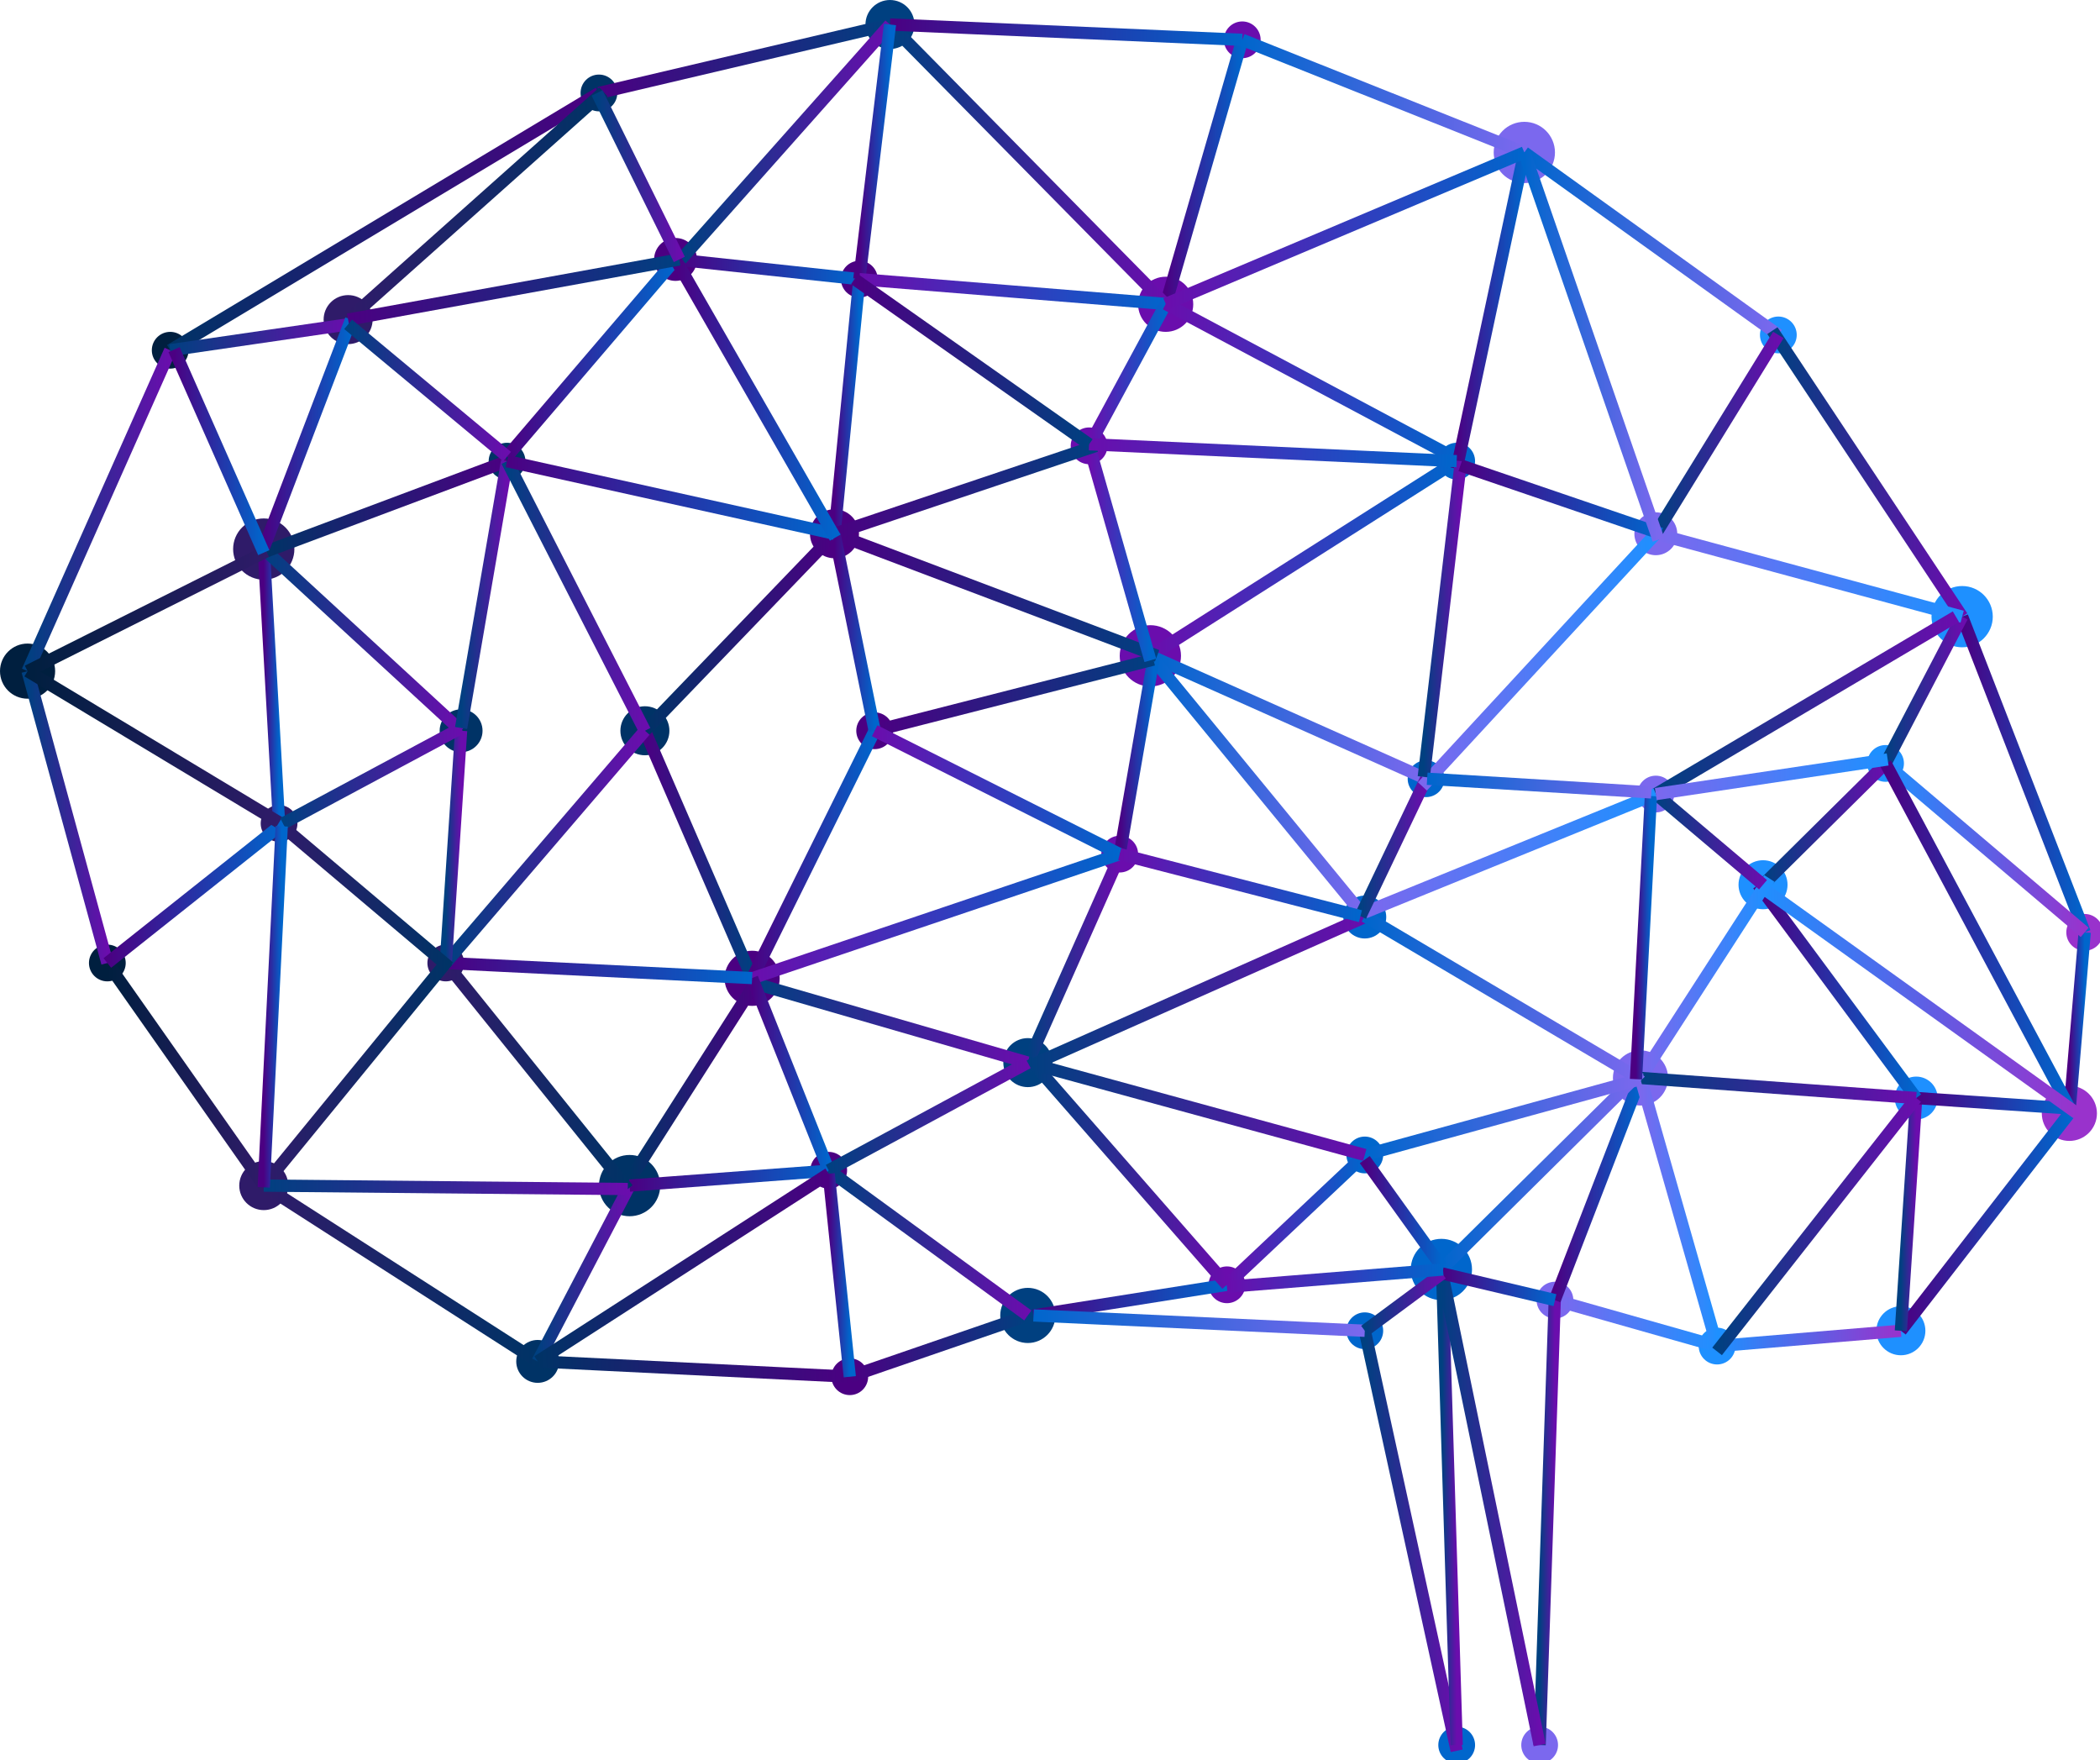 <svg id="Layer_1" data-name="Layer 1" xmlns="http://www.w3.org/2000/svg" viewBox="0 0 342.76 287.29">
  <defs>
    <!-- Dark blue shades palette -->
    <linearGradient id="blue1"><stop stop-color="#001F3F"/></linearGradient>
    <linearGradient id="blue2"><stop stop-color="#003366"/></linearGradient>
    <linearGradient id="blue3"><stop stop-color="#004080"/></linearGradient>
    <linearGradient id="blue4"><stop stop-color="#0066CC"/></linearGradient>
    <linearGradient id="blue5"><stop stop-color="#1E90FF"/></linearGradient>
    
    <!-- Dark purple shades palette -->
    <linearGradient id="purple1"><stop stop-color="#2F1B69"/></linearGradient>
    <linearGradient id="purple2"><stop stop-color="#4B0082"/></linearGradient>
    <linearGradient id="purple3"><stop stop-color="#6A0DAD"/></linearGradient>
    <linearGradient id="purple4"><stop stop-color="#7B68EE"/></linearGradient>
    <linearGradient id="purple5"><stop stop-color="#9932CC"/></linearGradient>
    
    <!-- Line gradients for transitions between zones -->
    <!-- Blue to Purple transitions -->
    <linearGradient id="blue1_to_purple1" x1="0%" y1="0%" x2="100%" y2="0%">
      <stop offset="0%" stop-color="#001F3F"/>
      <stop offset="100%" stop-color="#2F1B69"/>
    </linearGradient>
    
    <linearGradient id="purple1_to_blue2" x1="0%" y1="0%" x2="100%" y2="0%">
      <stop offset="0%" stop-color="#2F1B69"/>
      <stop offset="100%" stop-color="#003366"/>
    </linearGradient>
    
    <linearGradient id="blue2_to_purple2" x1="0%" y1="0%" x2="100%" y2="0%">
      <stop offset="0%" stop-color="#003366"/>
      <stop offset="100%" stop-color="#4B0082"/>
    </linearGradient>
    
    <linearGradient id="purple2_to_blue3" x1="0%" y1="0%" x2="100%" y2="0%">
      <stop offset="0%" stop-color="#4B0082"/>
      <stop offset="100%" stop-color="#004080"/>
    </linearGradient>
    
    <linearGradient id="blue3_to_purple3" x1="0%" y1="0%" x2="100%" y2="0%">
      <stop offset="0%" stop-color="#004080"/>
      <stop offset="100%" stop-color="#6A0DAD"/>
    </linearGradient>
    
    <linearGradient id="purple3_to_blue4" x1="0%" y1="0%" x2="100%" y2="0%">
      <stop offset="0%" stop-color="#6A0DAD"/>
      <stop offset="100%" stop-color="#0066CC"/>
    </linearGradient>
    
    <linearGradient id="blue4_to_purple4" x1="0%" y1="0%" x2="100%" y2="0%">
      <stop offset="0%" stop-color="#0066CC"/>
      <stop offset="100%" stop-color="#7B68EE"/>
    </linearGradient>
    
    <linearGradient id="purple4_to_blue5" x1="0%" y1="0%" x2="100%" y2="0%">
      <stop offset="0%" stop-color="#7B68EE"/>
      <stop offset="100%" stop-color="#1E90FF"/>
    </linearGradient>
    
    <linearGradient id="blue5_to_purple5" x1="0%" y1="0%" x2="100%" y2="0%">
      <stop offset="0%" stop-color="#1E90FF"/>
      <stop offset="100%" stop-color="#9932CC"/>
    </linearGradient>
    
    <!-- Same-zone transitions (alternate to opposite color) -->
    <linearGradient id="blue_to_purple" x1="0%" y1="0%" x2="100%" y2="0%">
      <stop offset="0%" stop-color="#004080"/>
      <stop offset="100%" stop-color="#6A0DAD"/>
    </linearGradient>
    
    <linearGradient id="purple_to_blue" x1="0%" y1="0%" x2="100%" y2="0%">
      <stop offset="0%" stop-color="#4B0082"/>
      <stop offset="100%" stop-color="#0066CC"/>
    </linearGradient>
    
    <!-- Glow filter -->
    <filter id="glow" x="-50%" y="-50%" width="200%" height="200%">
      <feGaussianBlur stdDeviation="2" result="coloredBlur"/>
      <feMerge> 
        <feMergeNode in="coloredBlur"/>
        <feMergeNode in="SourceGraphic"/>
      </feMerge>
    </filter>
    
    <style>
      .cls-1,.cls-2,.cls-3,.cls-4,.cls-5{filter:url(#glow);}
      .cls-2,.cls-3,.cls-4,.cls-5,.cls-6{stroke-miterlimit:10;filter:url(#glow);}
      .cls-2{stroke-width:4px;}
      .cls-3{stroke-width:3px;}
      .cls-4{stroke-width:5px;}
      .cls-5,.cls-6{stroke-width:2px;}
      .cls-6{fill:none;}
      
      /* Position-based alternating blue/purple classes */
      .zone1{fill:url(#blue1);stroke:url(#blue1);}
      .zone2{fill:url(#purple1);stroke:url(#purple1);}
      .zone3{fill:url(#blue2);stroke:url(#blue2);}
      .zone4{fill:url(#purple2);stroke:url(#purple2);}
      .zone5{fill:url(#blue3);stroke:url(#blue3);}
      .zone6{fill:url(#purple3);stroke:url(#purple3);}
      .zone7{fill:url(#blue4);stroke:url(#blue4);}
      .zone8{fill:url(#purple4);stroke:url(#purple4);}
      .zone9{fill:url(#blue5);stroke:url(#blue5);}
      .zone10{fill:url(#purple5);stroke:url(#purple5);}
      
      /* Lines inherit zone colors and apply fill:none */
      .cls-6.zone1,.cls-6.zone2,.cls-6.zone3,.cls-6.zone4,.cls-6.zone5,
      .cls-6.zone6,.cls-6.zone7,.cls-6.zone8,.cls-6.zone9,.cls-6.zone10{fill:none;}
    </style>
  </defs>
  
  <!-- Vertices with alternating blue/purple zones from left to right -->
  <!-- Zone 1 (blue1): x 0-35 -->
  <circle class="cls-2 zone1" cx="4.5" cy="109.53" r="2.5"/>
  <circle class="cls-1 zone1" cx="17.52" cy="157.16" r="2.5"/>
  <circle class="cls-1 zone1" cx="27.78" cy="57.16" r="2.5"/>
  
  <!-- Zone 2 (purple1): x 35-70 -->
  <circle class="cls-4 zone2" cx="43.05" cy="89.61" r="2.5"/>
  <circle class="cls-3 zone2" cx="43.05" cy="193.49" r="2.5"/>
  <circle class="cls-1 zone2" cx="45.55" cy="134.39" r="2.5"/>
  <circle class="cls-3 zone2" cx="56.82" cy="52.16" r="2.5"/>
  <circle class="cls-1 zone2" cx="72.76" cy="157.16" r="2.5"/>
  
  <!-- Zone 3 (blue2): x 70-105 -->
  <circle class="cls-5 zone3" cx="75.26" cy="119.26" r="2.5"/>
  <circle class="cls-1 zone3" cx="82.76" cy="75.26" r="2.5"/>
  <circle class="cls-5 zone3" cx="87.76" cy="222.18" r="2.5"/>
  <circle class="cls-1 zone3" cx="97.76" cy="15.17" r="2.5"/>
  <circle class="cls-4 zone3" cx="102.76" cy="193.49" r="2.5"/>
  <circle class="cls-3 zone3" cx="105.26" cy="119.26" r="2.5"/>
  
  <!-- Zone 4 (purple2): x 105-140 -->
  <circle class="cls-5 zone4" cx="110.26" cy="42.34" r="2.5"/>
  <circle class="cls-2 zone4" cx="122.76" cy="159.66" r="2.5"/>
  <circle class="cls-1 zone4" cx="135.26" cy="190.99" r="2.5"/>
  <circle class="cls-3 zone4" cx="136.2" cy="87.11" r="2.5"/>
  <circle class="cls-1 zone4" cx="138.7" cy="224.68" r="2.5"/>
  <circle class="cls-1 zone4" cx="140.26" cy="45.56" r="2.5"/>
  <circle class="cls-1 zone4" cx="142.76" cy="119.26" r="2.5"/>
  
  <!-- Zone 5 (blue3): x 140-175 -->
  <circle class="cls-3 zone5" cx="145.26" cy="4" r="2.5"/>
  <circle class="cls-3 zone5" cx="167.76" cy="173.42" r="2.5"/>
  <circle class="cls-2 zone5" cx="167.76" cy="214.68" r="2.5"/>
  
  <!-- Zone 6 (purple3): x 175-210 -->
  <circle class="cls-1 zone6" cx="177.76" cy="72.76" r="2.5"/>
  <circle class="cls-1 zone6" cx="182.76" cy="139.39" r="2.5"/>
  <circle class="cls-4 zone6" cx="187.76" cy="107.03" r="2.5"/>
  <circle class="cls-2 zone6" cx="190.26" cy="49.66" r="2.5"/>
  <circle class="cls-1 zone6" cx="200.26" cy="209.68" r="2.5"/>
  <circle class="cls-1 zone6" cx="202.76" cy="6.5" r="2.5"/>
  
  <!-- Zone 7 (blue4): x 210-245 -->
  <circle class="cls-5 zone7" cx="222.76" cy="149.66" r="2.5"/>
  <circle class="cls-1 zone7" cx="222.76" cy="188.49" r="2.5"/>
  <circle class="cls-1 zone7" cx="222.76" cy="217.18" r="2.5"/>
  <circle class="cls-1 zone7" cx="232.76" cy="127.09" r="2.5"/>
  <circle class="cls-4 zone7" cx="235.26" cy="207.18" r="2.5"/>
  <circle class="cls-1 zone7" cx="237.76" cy="75.26" r="2.5"/>
  <circle class="cls-1 zone7" cx="237.76" cy="284.79" r="2.5"/>
  
  <!-- Zone 8 (purple4): x 245-280 -->
  <circle class="cls-4 zone8" cx="248.8" cy="24.88" r="2.5"/>
  <circle class="cls-1 zone8" cx="251.3" cy="284.79" r="2.5"/>
  <circle class="cls-1 zone8" cx="253.8" cy="212.18" r="2.5"/>
  <circle class="cls-2 zone8" cx="267.76" cy="175.92" r="2.5"/>
  <circle class="cls-5 zone8" cx="270.26" cy="87.11" r="2.5"/>
  <circle class="cls-1 zone8" cx="270.26" cy="129.59" r="2.5"/>
  
  <!-- Zone 9 (blue5): x 280-320 -->
  <circle class="cls-1 zone9" cx="280.26" cy="219.68" r="2.5"/>
  <circle class="cls-3 zone9" cx="287.76" cy="144.39" r="2.5"/>
  <circle class="cls-1 zone9" cx="290.26" cy="54.66" r="2.5"/>
  <circle class="cls-1 zone9" cx="307.76" cy="124.59" r="2.5"/>
  <circle class="cls-3 zone9" cx="310.26" cy="217.18" r="2.5"/>
  <circle class="cls-5 zone9" cx="312.76" cy="179.2" r="2.5"/>
  <circle class="cls-4 zone9" cx="320.26" cy="100.64" r="2.5"/>
  
  <!-- Zone 10 (purple5): x 320+ -->
  <circle class="cls-2 zone10" cx="337.76" cy="181.7" r="2.5"/>
  <circle class="cls-1 zone10" cx="340.26" cy="152.16" r="2.5"/>
  
  <!-- Lines with gradient colors between adjacent zones -->
  <line class="cls-6" x1="202.76" y1="6.5" x2="190.26" y2="49.66" stroke="url(#purple_to_blue)" stroke-width="2" filter="url(#glow)"/>
  <line class="cls-6" x1="145.26" y1="4" x2="190.26" y2="49.66" stroke="url(#blue3_to_purple3)" stroke-width="2" filter="url(#glow)"/>
  <line class="cls-6" x1="202.76" y1="6.5" x2="145.26" y2="4" stroke="url(#purple_to_blue)" stroke-width="2" filter="url(#glow)"/>
  <line class="cls-6" x1="248.8" y1="24.88" x2="202.76" y2="6.5" stroke="url(#blue4_to_purple4)" stroke-width="2" filter="url(#glow)"/>
  <line class="cls-6" x1="97.76" y1="15.17" x2="145.26" y2="4" stroke="url(#purple2_to_blue3)" stroke-width="2" filter="url(#glow)"/>
  <line class="cls-6" x1="280.26" y1="219.68" x2="310.26" y2="217.18" stroke="url(#blue5_to_purple5)" stroke-width="2" filter="url(#glow)"/>
  <line class="cls-6" x1="337.76" y1="181.7" x2="310.26" y2="217.18" stroke="url(#purple_to_blue)" stroke-width="2" filter="url(#glow)"/>
  <line class="cls-6" x1="248.8" y1="24.88" x2="290.26" y2="54.66" stroke="url(#blue4_to_purple4)" stroke-width="2" filter="url(#glow)"/>
  <line class="cls-6" x1="320.26" y1="100.64" x2="289.29" y2="53.96" stroke="url(#blue_to_purple)" stroke-width="2" filter="url(#glow)"/>
  <line class="cls-6" x1="340.26" y1="152.16" x2="320.26" y2="100.64" stroke="url(#purple_to_blue)" stroke-width="2" filter="url(#glow)"/>
  <line class="cls-6" x1="337.76" y1="181.7" x2="340.26" y2="152.16" stroke="url(#purple_to_blue)" stroke-width="2" filter="url(#glow)"/>
  <line class="cls-6" x1="280.26" y1="219.68" x2="253.8" y2="212.18" stroke="url(#purple4_to_blue5)" stroke-width="2" filter="url(#glow)"/>
  <line class="cls-6" x1="251.3" y1="284.79" x2="253.8" y2="211.11" stroke="url(#blue_to_purple)" stroke-width="2" filter="url(#glow)"/>
  <line class="cls-6" x1="237.76" y1="284.79" x2="251.3" y2="284.79" stroke="url(#blue_to_purple)" stroke-width="2" filter="url(#glow)"/>
  <line class="cls-6" x1="222.76" y1="217.18" x2="237.76" y2="285.73" stroke="url(#blue_to_purple)" stroke-width="2" filter="url(#glow)"/>
  <line class="cls-6" x1="235.39" y1="207.83" x2="237.76" y2="284.79" stroke="url(#blue_to_purple)" stroke-width="2" filter="url(#glow)"/>
  <line class="cls-6" x1="235.26" y1="207.18" x2="251.3" y2="284.79" stroke="url(#blue_to_purple)" stroke-width="2" filter="url(#glow)"/>
  <line class="cls-6" x1="253.76" y1="212.18" x2="267.76" y2="175.92" stroke="url(#purple_to_blue)" stroke-width="2" filter="url(#glow)"/>
  <line class="cls-6" x1="280.26" y1="219.68" x2="267.76" y2="175.92" stroke="url(#purple4_to_blue5)" stroke-width="2" filter="url(#glow)"/>
  <line class="cls-6" x1="312.76" y1="179.2" x2="310.26" y2="217.18" stroke="url(#blue_to_purple)" stroke-width="2" filter="url(#glow)"/>
  <line class="cls-6" x1="337.83" y1="180.91" x2="312.76" y2="179.2" stroke="url(#purple_to_blue)" stroke-width="2" filter="url(#glow)"/>
  <line class="cls-6" x1="307.76" y1="124.59" x2="340.26" y2="152.16" stroke="url(#blue5_to_purple5)" stroke-width="2" filter="url(#glow)"/>
  <line class="cls-6" x1="320.26" y1="100.64" x2="307.76" y2="124.59" stroke="url(#blue_to_purple)" stroke-width="2" filter="url(#glow)"/>
  <line class="cls-6" x1="287.76" y1="144.39" x2="307.76" y2="124.59" stroke="url(#blue_to_purple)" stroke-width="2" filter="url(#glow)"/>
  <line class="cls-6" x1="312.76" y1="179.2" x2="286.97" y2="144.39" stroke="url(#purple_to_blue)" stroke-width="2" filter="url(#glow)"/>
  <line class="cls-6" x1="337.83" y1="180.91" x2="307.76" y2="124.59" stroke="url(#purple_to_blue)" stroke-width="2" filter="url(#glow)"/>
  <line class="cls-6" x1="286.97" y1="144.39" x2="339.01" y2="181.7" stroke="url(#blue5_to_purple5)" stroke-width="2" filter="url(#glow)"/>
  <line class="cls-6" x1="267.76" y1="175.92" x2="288.79" y2="143.36" stroke="url(#purple4_to_blue5)" stroke-width="2" filter="url(#glow)"/>
  <line class="cls-6" x1="312.76" y1="179.2" x2="267.76" y2="175.92" stroke="url(#blue_to_purple)" stroke-width="2" filter="url(#glow)"/>
  <line class="cls-6" x1="280.26" y1="220.55" x2="312.76" y2="179.2" stroke="url(#blue_to_purple)" stroke-width="2" filter="url(#glow)"/>
  <line class="cls-6" x1="270.26" y1="87.11" x2="320.26" y2="100.64" stroke="url(#purple4_to_blue5)" stroke-width="2" filter="url(#glow)"/>
  <line class="cls-6" x1="290.26" y1="54.66" x2="270.26" y2="87.11" stroke="url(#blue_to_purple)" stroke-width="2" filter="url(#glow)"/>
  <line class="cls-6" x1="270.26" y1="129.59" x2="270.26" y2="87.11" stroke="url(#purple_to_blue)" stroke-width="2" filter="url(#glow)"/>
  <line class="cls-6" x1="319.24" y1="100.64" x2="270.26" y2="129.59" stroke="url(#blue_to_purple)" stroke-width="2" filter="url(#glow)"/>
  <line class="cls-6" x1="287.76" y1="144.39" x2="270.26" y2="129.59" stroke="url(#blue_to_purple)" stroke-width="2" filter="url(#glow)"/>
  <line class="cls-6" x1="187.76" y1="107.03" x2="237.76" y2="75.26" stroke="url(#purple3_to_blue4)" stroke-width="2" filter="url(#glow)"/>
  <line class="cls-6" x1="232.76" y1="127.09" x2="187.76" y2="107.03" stroke="url(#blue4_to_purple4)" stroke-width="2" filter="url(#glow)"/>
  <line class="cls-6" x1="222.76" y1="149.66" x2="187.76" y2="107.03" stroke="url(#blue4_to_purple4)" stroke-width="2" filter="url(#glow)"/>
  <line class="cls-6" x1="182.76" y1="139.39" x2="188.26" y2="107.64" stroke="url(#purple_to_blue)" stroke-width="2" filter="url(#glow)"/>
  <line class="cls-6" x1="142.76" y1="119.26" x2="188.26" y2="107.64" stroke="url(#purple2_to_blue3)" stroke-width="2" filter="url(#glow)"/>
  <line class="cls-6" x1="136.2" y1="87.11" x2="188.86" y2="107.03" stroke="url(#purple2_to_blue3)" stroke-width="2" filter="url(#glow)"/>
  <line class="cls-6" x1="177.76" y1="72.76" x2="187.76" y2="107.77" stroke="url(#purple3_to_blue4)" stroke-width="2" filter="url(#glow)"/>
  <line class="cls-6" x1="75.26" y1="119.26" x2="105.26" y2="119.26" stroke="url(#blue2_to_purple2)" stroke-width="2" filter="url(#glow)"/>
  <line class="cls-6" x1="122.76" y1="159.66" x2="105.26" y2="119.26" stroke="url(#purple2_to_blue3)" stroke-width="2" filter="url(#glow)"/>
  <line class="cls-6" x1="102.76" y1="192.58" x2="123.77" y2="159.66" stroke="url(#blue2_to_purple2)" stroke-width="2" filter="url(#glow)"/>
  <line class="cls-6" x1="167.76" y1="173.42" x2="182.51" y2="140.23" stroke="url(#blue3_to_purple3)" stroke-width="2" filter="url(#glow)"/>
  <line class="cls-6" x1="167.76" y1="214.68" x2="167.76" y2="173.42" stroke="url(#blue_to_purple)" stroke-width="2" filter="url(#glow)"/>
  <line class="cls-6" x1="138.7" y1="224.68" x2="167.76" y2="214.68" stroke="url(#purple2_to_blue3)" stroke-width="2" filter="url(#glow)"/>
  <line class="cls-6" x1="200.26" y1="209.68" x2="168.69" y2="214.68" stroke="url(#purple_to_blue)" stroke-width="2" filter="url(#glow)"/>
  <line class="cls-6" x1="222.76" y1="217.18" x2="168.69" y2="214.68" stroke="url(#blue4_to_purple4)" stroke-width="2" filter="url(#glow)"/>
  <line class="cls-6" x1="87.76" y1="222.18" x2="138.7" y2="224.68" stroke="url(#blue2_to_purple2)" stroke-width="2" filter="url(#glow)"/>
  <line class="cls-6" x1="43.05" y1="193.49" x2="87.76" y2="222.18" stroke="url(#purple1_to_blue2)" stroke-width="2" filter="url(#glow)"/>
  <line class="cls-6" x1="17.52" y1="157.16" x2="43.05" y2="193.49" stroke="url(#blue1_to_purple1)" stroke-width="2" filter="url(#glow)"/>
  <line class="cls-6" x1="4.5" y1="109.53" x2="17.52" y2="157.16" stroke="url(#blue_to_purple)" stroke-width="2" filter="url(#glow)"/>
  <line class="cls-6" x1="110.26" y1="42.34" x2="82.76" y2="74.51" stroke="url(#purple_to_blue)" stroke-width="2" filter="url(#glow)"/>
  <line class="cls-6" x1="140.26" y1="45.56" x2="110.26" y2="42.34" stroke="url(#purple_to_blue)" stroke-width="2" filter="url(#glow)"/>
  <line class="cls-6" x1="145.26" y1="4" x2="111.17" y2="42.34" stroke="url(#blue3_to_purple3)" stroke-width="2" filter="url(#glow)"/>
  <line class="cls-6" x1="140.26" y1="45.56" x2="145.26" y2="4" stroke="url(#purple_to_blue)" stroke-width="2" filter="url(#glow)"/>
  <line class="cls-6" x1="190.93" y1="49.66" x2="140.26" y2="45.56" stroke="url(#purple3_to_blue4)" stroke-width="2" filter="url(#glow)"/>
  <line class="cls-6" x1="136.2" y1="87.11" x2="140.26" y2="45.56" stroke="url(#purple_to_blue)" stroke-width="2" filter="url(#glow)"/>
  <line class="cls-6" x1="177.76" y1="72.76" x2="190.27" y2="49.6" stroke="url(#purple3_to_blue4)" stroke-width="2" filter="url(#glow)"/>
  <line class="cls-6" x1="136.2" y1="87.11" x2="178.9" y2="72.76" stroke="url(#purple2_to_blue3)" stroke-width="2" filter="url(#glow)"/>
  <line class="cls-6" x1="105.26" y1="119.26" x2="136.2" y2="87.11" stroke="url(#blue2_to_purple2)" stroke-width="2" filter="url(#glow)"/>
  <line class="cls-6" x1="142.76" y1="119.26" x2="122.75" y2="159.64" stroke="url(#purple_to_blue)" stroke-width="2" filter="url(#glow)"/>
  <line class="cls-6" x1="136.2" y1="87.11" x2="142.76" y2="119.26" stroke="url(#purple_to_blue)" stroke-width="2" filter="url(#glow)"/>
  <line class="cls-6" x1="104.5" y1="119.26" x2="142.76" y2="119.26" stroke="url(#blue2_to_purple2)" stroke-width="2" filter="url(#glow)"/>
  <line class="cls-6" x1="182.76" y1="139.39" x2="142.76" y2="119.26" stroke="url(#purple3_to_blue4)" stroke-width="2" filter="url(#glow)"/>
  <line class="cls-6" x1="167.76" y1="173.42" x2="122.76" y2="160.38" stroke="url(#blue3_to_purple3)" stroke-width="2" filter="url(#glow)"/>
  <line class="cls-6" x1="182.76" y1="139.39" x2="122.76" y2="159.66" stroke="url(#purple3_to_blue4)" stroke-width="2" filter="url(#glow)"/>
  <line class="cls-6" x1="200.26" y1="209.68" x2="222.76" y2="188.49" stroke="url(#purple3_to_blue4)" stroke-width="2" filter="url(#glow)"/>
  <line class="cls-6" x1="168.54" y1="173.42" x2="200.26" y2="209.68" stroke="url(#blue3_to_purple3)" stroke-width="2" filter="url(#glow)"/>
  <line class="cls-6" x1="222.76" y1="149.66" x2="222.76" y2="188.49" stroke="url(#blue_to_purple)" stroke-width="2" filter="url(#glow)"/>
  <line class="cls-6" x1="235.26" y1="207.18" x2="267.76" y2="175" stroke="url(#blue4_to_purple4)" stroke-width="2" filter="url(#glow)"/>
  <line class="cls-6" x1="253.8" y1="212.18" x2="235.39" y2="207.83" stroke="url(#purple_to_blue)" stroke-width="2" filter="url(#glow)"/>
  <line class="cls-6" x1="222.76" y1="217.18" x2="235.39" y2="207.83" stroke="url(#blue_to_purple)" stroke-width="2" filter="url(#glow)"/>
  <line class="cls-6" x1="222.76" y1="188.49" x2="267.76" y2="176.12" stroke="url(#blue4_to_purple4)" stroke-width="2" filter="url(#glow)"/>
  <line class="cls-6" x1="235.26" y1="206.65" x2="222.76" y2="189.25" stroke="url(#purple_to_blue)" stroke-width="2" filter="url(#glow)"/>
  <line class="cls-6" x1="200.26" y1="210.01" x2="235.53" y2="207.18" stroke="url(#purple3_to_blue4)" stroke-width="2" filter="url(#glow)"/>
  <line class="cls-6" x1="167.76" y1="174.08" x2="222.76" y2="149.66" stroke="url(#blue3_to_purple3)" stroke-width="2" filter="url(#glow)"/>
  <line class="cls-6" x1="222.76" y1="188.49" x2="167.76" y2="173.44" stroke="url(#blue_to_purple)" stroke-width="2" filter="url(#glow)"/>
  <line class="cls-6" x1="222.76" y1="149.52" x2="267.76" y2="176.12" stroke="url(#blue4_to_purple4)" stroke-width="2" filter="url(#glow)"/>
  <line class="cls-6" x1="270.26" y1="129.59" x2="222.76" y2="148.91" stroke="url(#purple4_to_blue5)" stroke-width="2" filter="url(#glow)"/>
  <line class="cls-6" x1="267.03" y1="176.12" x2="269.46" y2="129.91" stroke="url(#purple_to_blue)" stroke-width="2" filter="url(#glow)"/>
  <line class="cls-6" x1="190.27" y1="49.6" x2="238.45" y2="75.26" stroke="url(#purple3_to_blue4)" stroke-width="2" filter="url(#glow)"/>
  <line class="cls-6" x1="248.8" y1="24.88" x2="237.76" y2="76.5" stroke="url(#purple_to_blue)" stroke-width="2" filter="url(#glow)"/>
  <line class="cls-6" x1="190.27" y1="49.6" x2="248.8" y2="24.88" stroke="url(#purple3_to_blue4)" stroke-width="2" filter="url(#glow)"/>
  <line class="cls-6" x1="222.05" y1="149.52" x2="232.76" y2="127.09" stroke="url(#blue_to_purple)" stroke-width="2" filter="url(#glow)"/>
  <line class="cls-6" x1="270.26" y1="87.11" x2="232.16" y2="128.34" stroke="url(#purple4_to_blue5)" stroke-width="2" filter="url(#glow)"/>
  <line class="cls-6" x1="238.45" y1="75.26" x2="232.39" y2="126.79" stroke="url(#blue_to_purple)" stroke-width="2" filter="url(#glow)"/>
  <line class="cls-6" x1="271.1" y1="87.11" x2="238.37" y2="75.94" stroke="url(#purple_to_blue)" stroke-width="2" filter="url(#glow)"/>
  <line class="cls-6" x1="248.8" y1="24.88" x2="270.69" y2="88.08" stroke="url(#blue4_to_purple4)" stroke-width="2" filter="url(#glow)"/>
  <line class="cls-6" x1="232.94" y1="127.09" x2="269.53" y2="129.32" stroke="url(#blue4_to_purple4)" stroke-width="2" filter="url(#glow)"/>
  <line class="cls-6" x1="182.76" y1="139.39" x2="222.05" y2="149.52" stroke="url(#purple3_to_blue4)" stroke-width="2" filter="url(#glow)"/>
  <line class="cls-6" x1="4.5" y1="109.53" x2="27.78" y2="57.16" stroke="url(#blue_to_purple)" stroke-width="2" filter="url(#glow)"/>
  <line class="cls-6" x1="97.76" y1="15.17" x2="27.78" y2="57.16" stroke="url(#blue2_to_purple2)" stroke-width="2" filter="url(#glow)"/>
  <line class="cls-6" x1="87.76" y1="222.18" x2="102.76" y2="193.49" stroke="url(#blue_to_purple)" stroke-width="2" filter="url(#glow)"/>
  <line class="cls-6" x1="136.2" y1="190.99" x2="102.76" y2="193.49" stroke="url(#purple_to_blue)" stroke-width="2" filter="url(#glow)"/>
  <line class="cls-6" x1="167.76" y1="214.68" x2="135.26" y2="190.99" stroke="url(#blue3_to_purple3)" stroke-width="2" filter="url(#glow)"/>
  <line class="cls-6" x1="122.76" y1="159.62" x2="135.26" y2="190.99" stroke="url(#purple_to_blue)" stroke-width="2" filter="url(#glow)"/>
  <line class="cls-6" x1="167.76" y1="173.44" x2="135.26" y2="190.99" stroke="url(#blue3_to_purple3)" stroke-width="2" filter="url(#glow)"/>
  <line class="cls-6" x1="87.76" y1="222.18" x2="135.26" y2="191.55" stroke="url(#blue2_to_purple2)" stroke-width="2" filter="url(#glow)"/>
  <line class="cls-6" x1="138.7" y1="224.68" x2="135.26" y2="191.55" stroke="url(#purple_to_blue)" stroke-width="2" filter="url(#glow)"/>
  <line class="cls-6" x1="72.76" y1="157.16" x2="102.47" y2="194.05" stroke="url(#purple1_to_blue2)" stroke-width="2" filter="url(#glow)"/>
  <line class="cls-6" x1="122.76" y1="159.62" x2="72.76" y2="157.16" stroke="url(#purple_to_blue)" stroke-width="2" filter="url(#glow)"/>
  <line class="cls-6" x1="105.26" y1="119.26" x2="72.76" y2="157.16" stroke="url(#blue_to_purple)" stroke-width="2" filter="url(#glow)"/>
  <line class="cls-6" x1="75.26" y1="119.26" x2="72.76" y2="157.16" stroke="url(#blue_to_purple)" stroke-width="2" filter="url(#glow)"/>
  <line class="cls-6" x1="45.55" y1="134.39" x2="73.3" y2="157.83" stroke="url(#purple1_to_blue2)" stroke-width="2" filter="url(#glow)"/>
  <line class="cls-6" x1="43.05" y1="193.49" x2="73.04" y2="156.83" stroke="url(#purple1_to_blue2)" stroke-width="2" filter="url(#glow)"/>
  <line class="cls-6" x1="102.47" y1="194.05" x2="43.05" y2="193.49" stroke="url(#blue_to_purple)" stroke-width="2" filter="url(#glow)"/>
  <line class="cls-6" x1="43.05" y1="89.61" x2="45.55" y2="134.39" stroke="url(#purple_to_blue)" stroke-width="2" filter="url(#glow)"/>
  <line class="cls-6" x1="75.26" y1="119.26" x2="43.05" y2="89.61" stroke="url(#blue_to_purple)" stroke-width="2" filter="url(#glow)"/>
  <line class="cls-6" x1="82.76" y1="75.26" x2="43.46" y2="89.99" stroke="url(#blue2_to_purple2)" stroke-width="2" filter="url(#glow)"/>
  <line class="cls-6" x1="4.5" y1="109.53" x2="43.46" y2="89.99" stroke="url(#blue1_to_purple1)" stroke-width="2" filter="url(#glow)"/>
  <line class="cls-6" x1="46.19" y1="134.39" x2="17.52" y2="157.16" stroke="url(#purple_to_blue)" stroke-width="2" filter="url(#glow)"/>
  <line class="cls-6" x1="4.5" y1="109.53" x2="45.55" y2="134.22" stroke="url(#blue1_to_purple1)" stroke-width="2" filter="url(#glow)"/>
  <line class="cls-6" x1="75.26" y1="118.81" x2="46.19" y2="134.39" stroke="url(#blue_to_purple)" stroke-width="2" filter="url(#glow)"/>
  <line class="cls-6" x1="43.05" y1="193.77" x2="45.98" y2="134.85" stroke="url(#purple_to_blue)" stroke-width="2" filter="url(#glow)"/>
  <line class="cls-6" x1="82.76" y1="75.26" x2="75.26" y2="118.81" stroke="url(#blue_to_purple)" stroke-width="2" filter="url(#glow)"/>
  <line class="cls-6" x1="105.26" y1="119.26" x2="82.76" y2="75.26" stroke="url(#blue_to_purple)" stroke-width="2" filter="url(#glow)"/>
  <line class="cls-6" x1="136.2" y1="87.11" x2="82.76" y2="75.26" stroke="url(#purple_to_blue)" stroke-width="2" filter="url(#glow)"/>
  <line class="cls-6" x1="110.26" y1="42.34" x2="136.33" y2="87.74" stroke="url(#purple_to_blue)" stroke-width="2" filter="url(#glow)"/>
  <line class="cls-6" x1="56.82" y1="52.16" x2="98.5" y2="15" stroke="url(#purple1_to_blue2)" stroke-width="2" filter="url(#glow)"/>
  <line class="cls-6" x1="27.78" y1="57.16" x2="57.3" y2="52.86" stroke="url(#blue_to_purple)" stroke-width="2" filter="url(#glow)"/>
  <line class="cls-6" x1="43.05" y1="89.45" x2="57.3" y2="52.16" stroke="url(#purple_to_blue)" stroke-width="2" filter="url(#glow)"/>
  <line class="cls-6" x1="110.88" y1="42.34" x2="56.82" y2="52.16" stroke="url(#purple2_to_blue3)" stroke-width="2" filter="url(#glow)"/>
  <line class="cls-6" x1="97.46" y1="15.17" x2="110.88" y2="42.34" stroke="url(#blue_to_purple)" stroke-width="2" filter="url(#glow)"/>
  <line class="cls-6" x1="82.76" y1="74.51" x2="56.82" y2="52.93" stroke="url(#blue_to_purple)" stroke-width="2" filter="url(#glow)"/>
  <line class="cls-6" x1="43.05" y1="90.19" x2="28.41" y2="57.06" stroke="url(#purple_to_blue)" stroke-width="2" filter="url(#glow)"/>
  <line class="cls-6" x1="177.76" y1="72.5" x2="237.76" y2="75.26" stroke="url(#purple3_to_blue4)" stroke-width="2" filter="url(#glow)"/>
  <line class="cls-6" x1="139.48" y1="45.56" x2="177.76" y2="72.5" stroke="url(#purple2_to_blue3)" stroke-width="2" filter="url(#glow)"/>
  <line class="cls-6" x1="270.26" y1="129.59" x2="308.1" y2="123.94" stroke="url(#purple4_to_blue5)" stroke-width="2" filter="url(#glow)"/>
</svg>